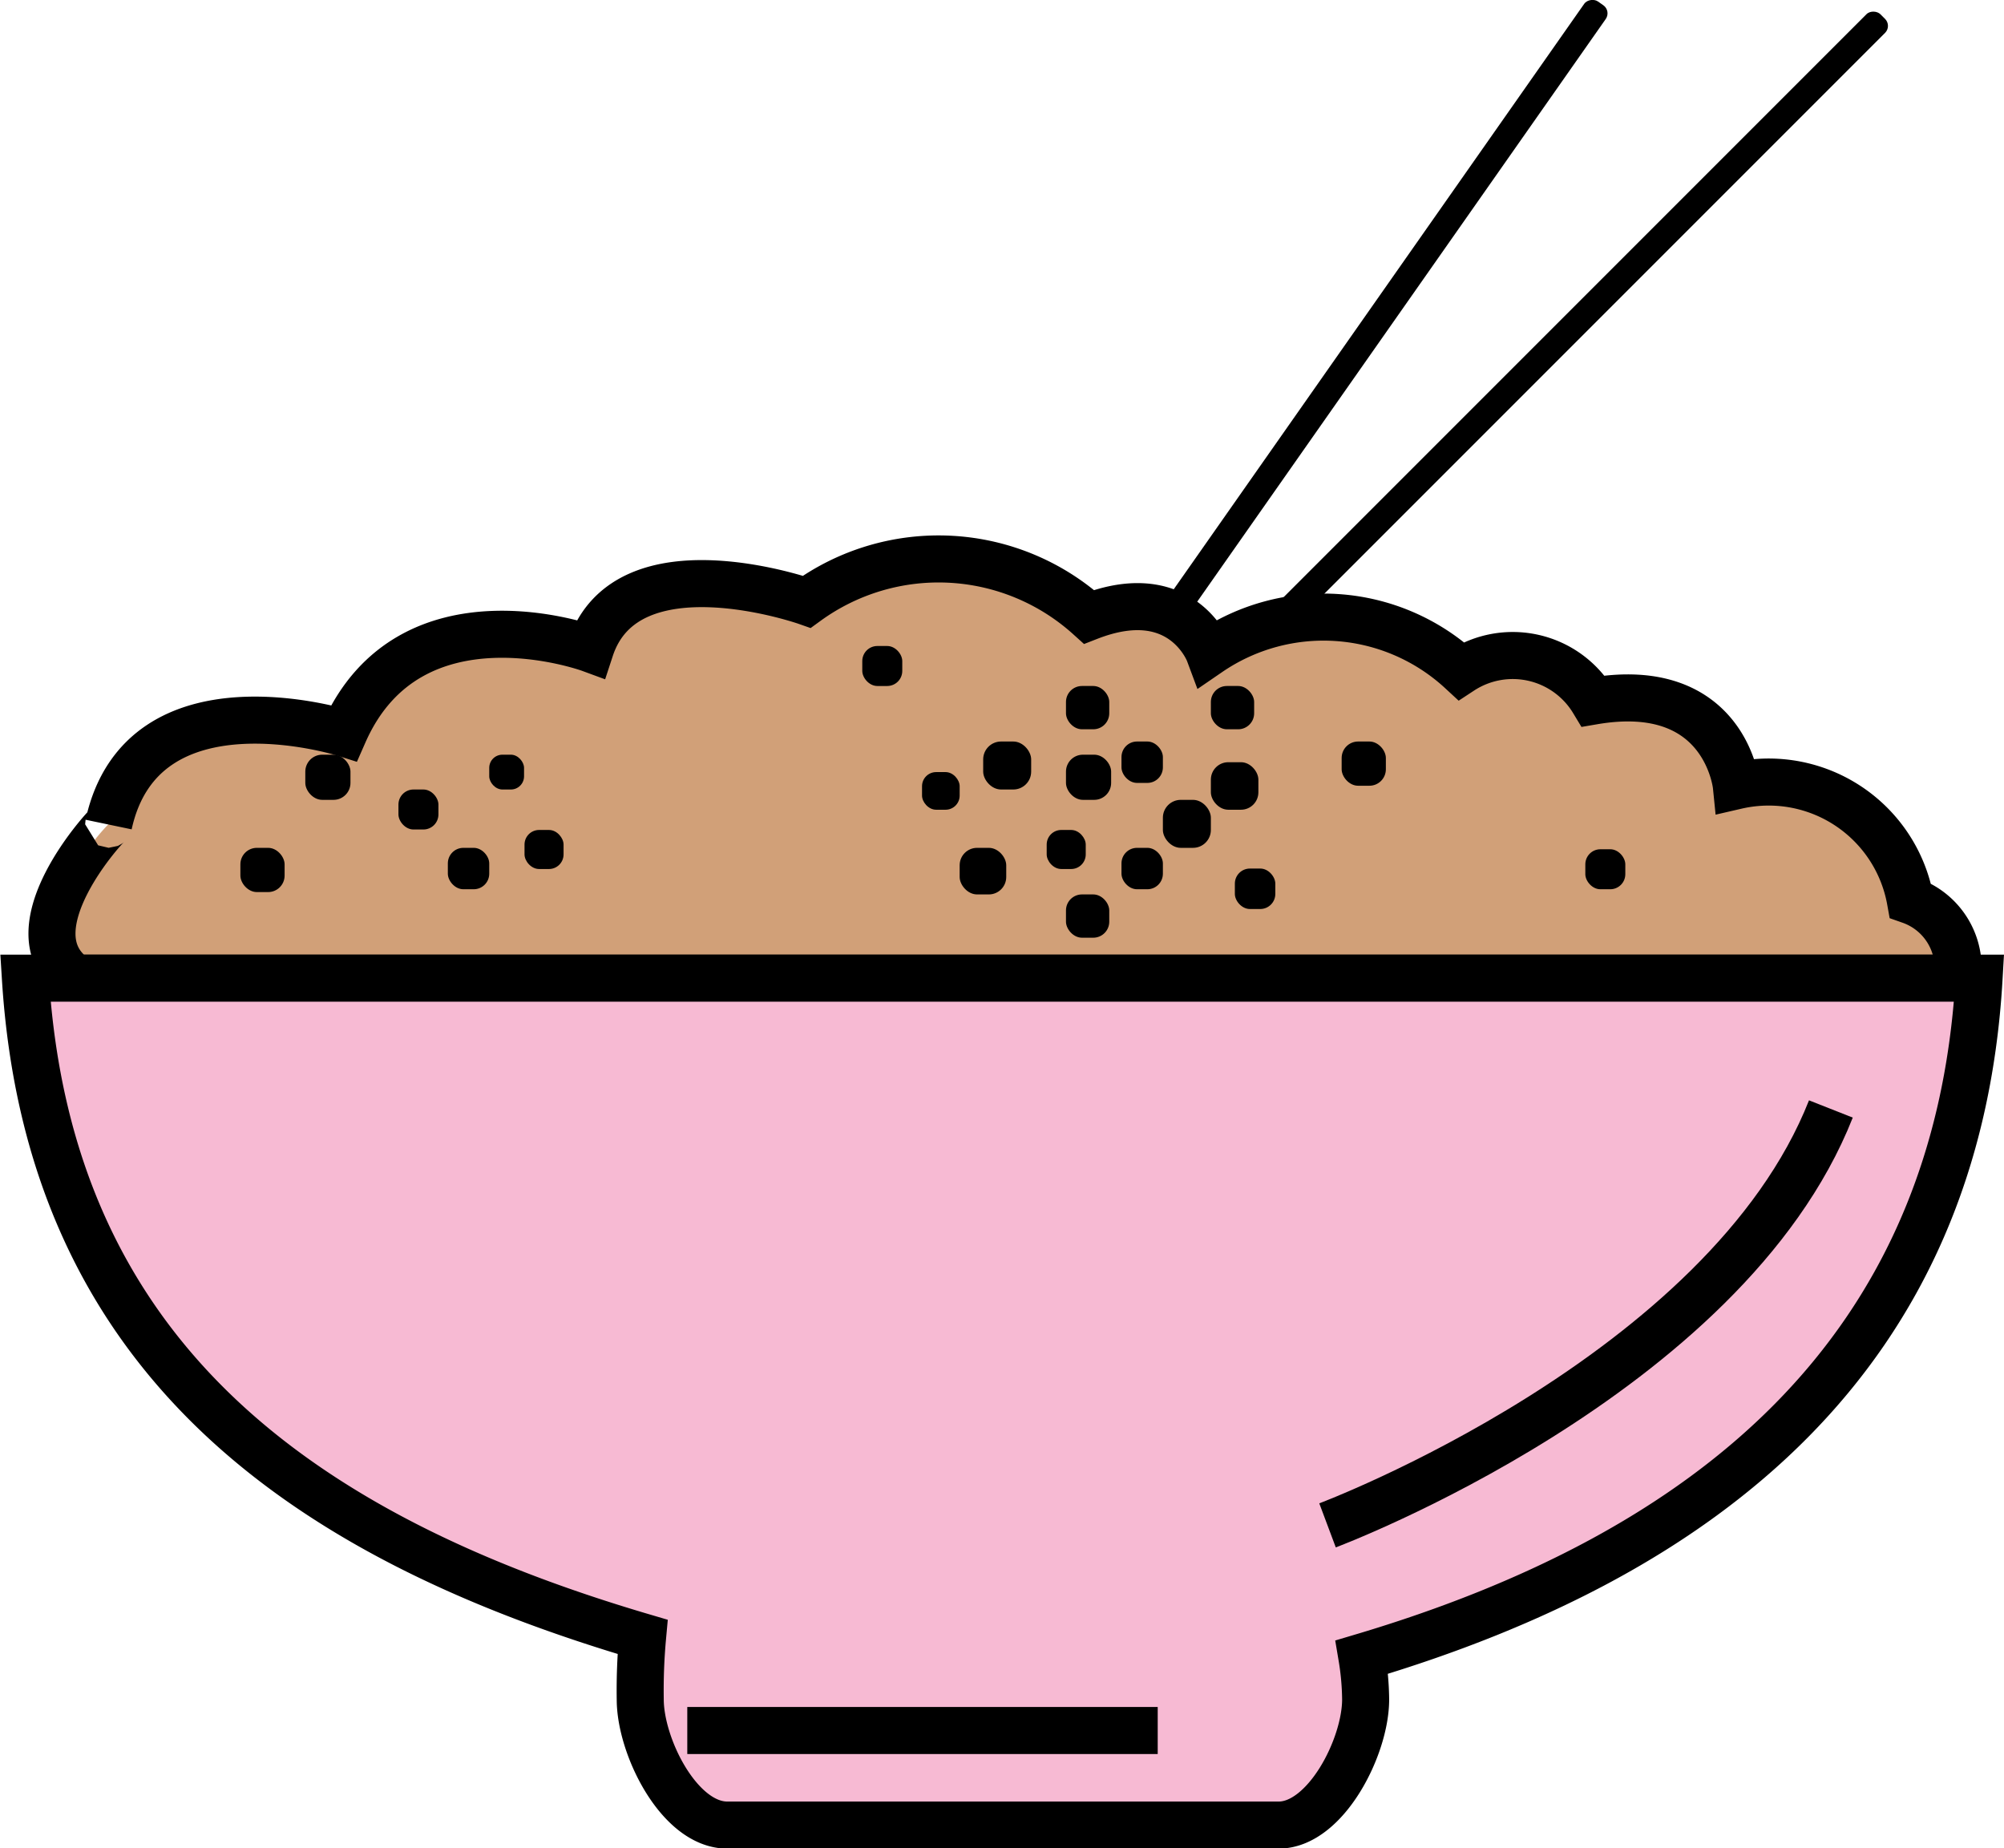 <svg id="图层_1" data-name="图层 1" xmlns="http://www.w3.org/2000/svg" viewBox="0 0 42.6 39.28"><defs><style>.cls-1{fill:#d1a078;}.cls-1,.cls-2{stroke:#000;stroke-miterlimit:10;}.cls-2{fill:#f7bad3;}</style></defs><title>wild rice</title><rect x="17.98" y="10.93" width="20.89" height="0.56" rx="0.21" ry="0.21" transform="translate(2.53 25.46) rotate(-54.96)"/><rect x="22.59" y="10.04" width="20.89" height="0.56" rx="0.21" ry="0.21" transform="translate(1.98 23.8) rotate(-45)"/><path class="cls-1" d="M2,23.37h40a1.52,1.52,0,0,0-1-1.65,3.06,3.06,0,0,0-3.7-2.44S37.07,17,34.26,17.48a2,2,0,0,0-2.81-.64,4.31,4.31,0,0,0-5.36-.39s-0.57-1.53-2.55-.76a4.77,4.77,0,0,0-6-.32s-3.83-1.35-4.6,1c0,0-3.83-1.41-5.24,1.79,0,0-4.28-1.35-5,1.94C2.71,20.05.54,22.37,2,23.37Z" transform="translate(-0.39 -2.58)"/><rect x="9.52" y="18.02" width="0.88" height="0.88" rx="0.33" ry="0.33"/><rect x="10.4" y="16.04" width="0.74" height="0.74" rx="0.28" ry="0.28"/><rect x="11.15" y="17.64" width="0.83" height="0.83" rx="0.31" ry="0.31"/><rect x="8.47" y="16.78" width="0.85" height="0.85" rx="0.32" ry="0.32"/><rect x="6.49" y="16.04" width="0.96" height="0.96" rx="0.36" ry="0.36"/><rect x="5.11" y="18.02" width="0.94" height="0.94" rx="0.35" ry="0.35"/><rect x="18.33" y="13.73" width="0.85" height="0.85" rx="0.32" ry="0.32"/><rect x="19.6" y="16.41" width="0.8" height="0.8" rx="0.3" ry="0.3"/><rect x="20.4" y="18.02" width="0.99" height="0.99" rx="0.37" ry="0.37"/><rect x="20.9" y="15.76" width="1.02" height="1.02" rx="0.38" ry="0.38"/><rect x="22.25" y="17.64" width="0.83" height="0.83" rx="0.31" ry="0.31"/><rect x="22.66" y="19.01" width="0.92" height="0.92" rx="0.34" ry="0.34"/><rect x="22.66" y="16.04" width="0.96" height="0.96" rx="0.36" ry="0.36"/><rect x="23.84" y="18.02" width="0.88" height="0.88" rx="0.33" ry="0.33"/><rect x="24.72" y="17" width="1.02" height="1.02" rx="0.38" ry="0.38"/><rect x="23.84" y="15.76" width="0.88" height="0.88" rx="0.33" ry="0.33"/><rect x="22.66" y="14.58" width="0.92" height="0.92" rx="0.34" ry="0.34"/><rect x="25.74" y="14.58" width="0.92" height="0.92" rx="0.34" ry="0.34"/><rect x="25.74" y="16.2" width="1.01" height="1.01" rx="0.37" ry="0.37"/><rect x="26.25" y="18.46" width="0.86" height="0.86" rx="0.32" ry="0.32"/><rect x="28.52" y="15.76" width="0.94" height="0.94" rx="0.35" ry="0.35"/><rect x="33.7" y="18.05" width="0.85" height="0.85" rx="0.32" ry="0.32"/><path class="cls-2" d="M42.46,23.37H0.93c0.5,8,5.79,11.84,13.12,14A12.45,12.45,0,0,0,14,38.7c0,1,.83,2.67,1.85,2.67H27.57c1,0,1.85-1.66,1.85-2.67a5.76,5.76,0,0,0-.08-0.9C36.67,35.62,42,31.37,42.46,23.37Z" transform="translate(-0.39 -2.58)"/><line class="cls-2" x1="14.61" y1="36.78" x2="24.61" y2="36.78"/><path class="cls-2" d="M28.61,35s8.46-3.17,10.7-8.85" transform="translate(-0.39 -2.58)"/></svg>